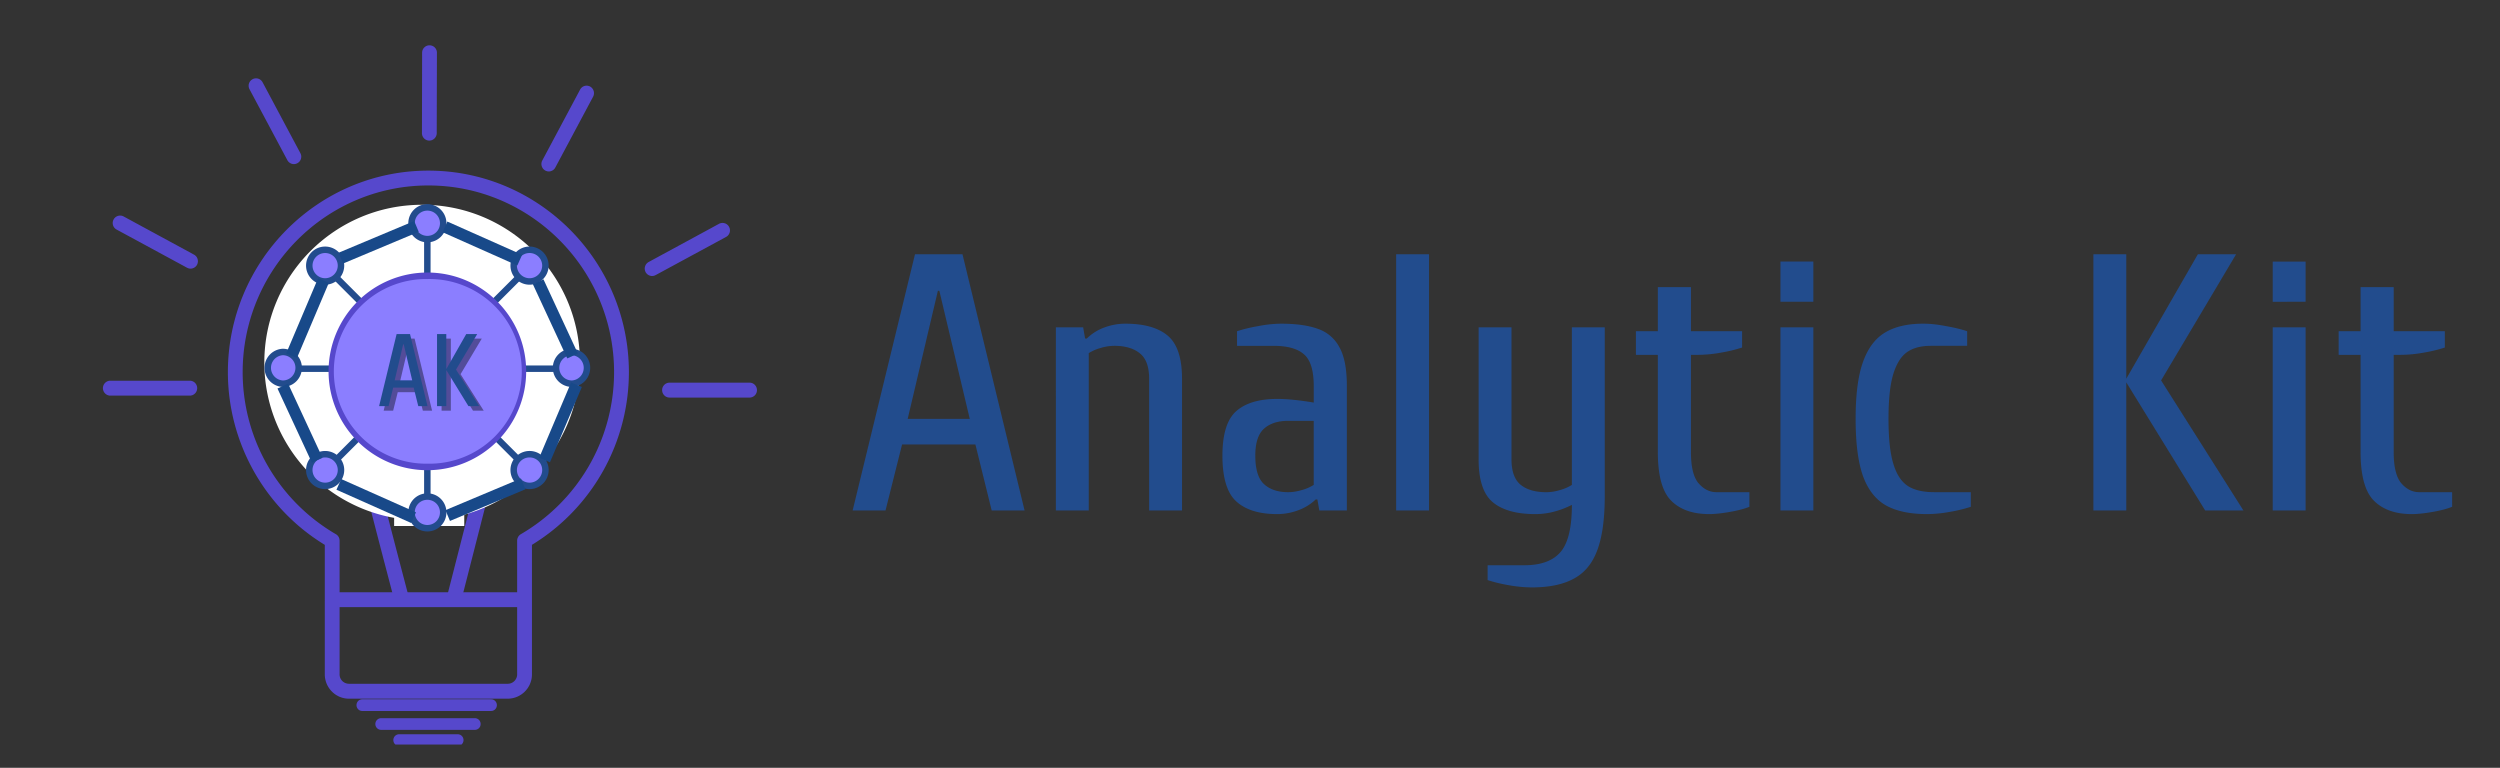 <svg viewBox="64 136 160.412 49.267" xmlns="http://www.w3.org/2000/svg"><rect x="64" y="136" width="160.412" height="49.267" fill="#333333" stroke="none"/><defs><clipPath id="a"><path d="M31.516 26.43h4.5v4.5h-4.5Zm0 0"/></clipPath><clipPath id="b"><path d="M20 8h27v34.047H20Zm0 0"/></clipPath><clipPath id="c"><path d="M12.797 21H19v2h-6.203Zm0 0"/></clipPath><clipPath id="d"><path d="M48 21h6.797v2H48Zm0 0"/></clipPath><clipPath id="e"><path d="M33 .047h2V7h-2Zm0 0"/></clipPath><clipPath id="f"><path d="M23.188 10.32h20.25v20.25h-20.25Zm0 0"/></clipPath><clipPath id="g"><path d="M32 10.285h3V13h-3Zm0 0"/></clipPath><clipPath id="h"><path d="M32 29h3v2.285h-3Zm0 0"/></clipPath><clipPath id="i"><path d="M32 28h3v3.285h-3Zm0 0"/></clipPath><clipPath id="j"><path d="M41 19h3.148v4H41Zm0 0"/></clipPath><clipPath id="k"><path d="M23.148 19H26v3h-2.852Zm0 0"/></clipPath><clipPath id="l"><path d="M23.148 19H26v4h-2.852Zm0 0"/></clipPath><clipPath id="m"><path d="M30 43h8v1.953h-8Zm0 0"/></clipPath><clipPath id="n"><path d="M31 44h5v.953h-5Zm0 0"/></clipPath><clipPath id="o"><path d="M28.43 15.82h10.5v10.5h-10.5Zm0 0"/></clipPath><clipPath id="p"><path d="M31.516 26.43h4.5v4.5h-4.5Zm0 0"/></clipPath><clipPath id="q"><path d="M20 8h27v34.047H20Zm0 0"/></clipPath><clipPath id="r"><path d="M12.797 21H19v2h-6.203Zm0 0"/></clipPath><clipPath id="s"><path d="M48 21h6.797v2H48Zm0 0"/></clipPath><clipPath id="t"><path d="M33 .047h2V7h-2Zm0 0"/></clipPath><clipPath id="u"><path d="M23.188 10.32h20.25v20.25h-20.25Zm0 0"/></clipPath><clipPath id="v"><path d="M32 10.285h3V13h-3Zm0 0"/></clipPath><clipPath id="w"><path d="M32 29h3v2.285h-3Zm0 0"/></clipPath><clipPath id="x"><path d="M32 28h3v3.285h-3Zm0 0"/></clipPath><clipPath id="y"><path d="M41 19h3.148v4H41Zm0 0"/></clipPath><clipPath id="z"><path d="M23.148 19H26v3h-2.852Zm0 0"/></clipPath><clipPath id="A"><path d="M23.148 19H26v4h-2.852Zm0 0"/></clipPath><clipPath id="B"><path d="M30 43h8v1.953h-8Zm0 0"/></clipPath><clipPath id="C"><path d="M31 44h5v.953h-5Zm0 0"/></clipPath><clipPath id="D"><path d="M28.43 15.82h10.5v10.5h-10.5Zm0 0"/></clipPath></defs><g clip-path="url(#a)" transform="translate(-122.18 -55.788)"><path fill="#fff" d="M31.516 26.43h4.5v4.5h-4.5v-4.5"/></g><path fill="#5648cc" d="M-90.18-19.683a.474.474 0 0 1-.457-.355c-.008-.032-.871-3.301-1.586-6.086a.478.478 0 0 1 .344-.582.473.473 0 0 1 .578.343c.71 2.785 1.574 6.047 1.582 6.078a.48.48 0 0 1-.461.602m3.375-.074a.636.636 0 0 1-.121-.012.478.478 0 0 1-.34-.582l1.547-6.05a.477.477 0 0 1 .578-.344.478.478 0 0 1 .34.582l-1.547 6.05a.47.47 0 0 1-.457.356"/><g clip-path="url(#b)" transform="translate(-122.18 -55.788)"><path fill="#5648cc" d="M39.648 31.457a.476.476 0 0 0-.238.414v3.313H28.016V31.87a.476.476 0 0 0-.239-.414 12.04 12.04 0 0 1-5.98-10.39c0-6.61 5.344-11.985 11.914-11.985 6.57 0 11.918 5.375 11.918 11.984a12.04 12.04 0 0 1-5.98 10.391Zm-.84 9.598h-10.19a.603.603 0 0 1-.602-.606v-4.312H39.41v4.312c0 .336-.27.606-.601.606ZM33.712 8.129c-7.094 0-12.863 5.805-12.863 12.937 0 4.52 2.375 8.739 6.218 11.075v3.52c0 .01.004.019.004.026 0 .012-.004.02-.004.032v4.73c0 .86.696 1.563 1.551 1.563H38.81a1.56 1.56 0 0 0 1.55-1.563v-4.761c0-.004-.004-.008-.004-.016 0-.004.004-.008.004-.012v-3.52a12.992 12.992 0 0 0 6.22-11.074c0-7.132-5.774-12.937-12.868-12.937"/></g><g clip-path="url(#c)" transform="translate(-122.18 -55.788)"><path fill="#5648cc" d="M18.406 22.566h-5.133a.48.48 0 0 1 0-.957h5.133c.262 0 .473.215.473.477 0 .266-.211.48-.473.48"/></g><g clip-path="url(#d)" transform="translate(-122.18 -55.788)"><path fill="#5648cc" d="M54.324 22.691h-5.133a.478.478 0 0 1 0-.957h5.133c.262 0 .473.215.473.48a.475.475 0 0 1-.473.477"/></g><path fill="#5648cc" d="M-74.11-40.898a.482.482 0 0 1-.418-.25.484.484 0 0 1 .196-.648l4.515-2.45a.475.475 0 0 1 .645.196c.125.23.039.52-.192.644l-4.52 2.45a.466.466 0 0 1-.226.058m-6.629-6.707a.48.48 0 0 1-.418-.707l2.426-4.547c.121-.23.41-.32.64-.195a.484.484 0 0 1 .196.648l-2.426 4.547a.478.478 0 0 1-.418.254m-22.991 6.235a.463.463 0 0 1-.223-.06l-4.52-2.448a.476.476 0 0 1-.191-.645.474.474 0 0 1 .644-.195l4.516 2.45c.23.124.316.413.195.648a.475.475 0 0 1-.422.25m6.633-6.708a.478.478 0 0 1-.418-.253l-2.426-4.547a.475.475 0 1 1 .836-.453l2.426 4.55a.476.476 0 0 1-.418.703"/><g clip-path="url(#e)" transform="translate(-122.18 -55.788)"><path fill="#5648cc" d="M33.773 6.203a.476.476 0 0 1-.472-.48l.011-5.16a.475.475 0 1 1 .95 0l-.012 5.164a.481.481 0 0 1-.477.476"/></g><path fill="#5648cc" d="M-92.39-35.335c0-2.125 1.718-3.852 3.831-3.852s3.832 1.727 3.832 3.852-1.719 3.851-3.832 3.851c-2.113 0-3.832-1.726-3.832-3.851Zm10.179 4.992-1.953-.926a.472.472 0 0 0-.528.086.483.483 0 0 0-.117.523l.793 2.02-3.316 1.316-.809-2.062a.476.476 0 0 0-.883-.004l-.824 2.055-3.309-1.344.704-1.75a.476.476 0 0 0-.648-.61l-1.735.856-1.567-3.227 2.907-1.425a.508.508 0 0 0 .171-.145c.18 2.488 2.25 4.453 4.766 4.453 2.637 0 4.781-2.156 4.781-4.808 0-2.649-2.144-4.805-4.78-4.805-2.563 0-4.657 2.035-4.774 4.582a.453.453 0 0 0-.172-.137l-2.922-1.386 1.52-3.247 1.953.926a.47.47 0 0 0 .527-.082.484.484 0 0 0 .117-.523l-.793-2.02 3.317-1.316.808 2.058c.07.184.246.301.442.305a.48.48 0 0 0 .44-.3l.825-2.055 3.309 1.343-.774 1.926a.475.475 0 0 0 .649.606l1.804-.887 1.567 3.223-2.762 1.359a.477.477 0 0 0 .008.86l2.777 1.32Zm2.355-3.902-2.316-1.098 2.3-1.133a.48.48 0 0 0 .22-.637l-1.985-4.082a.483.483 0 0 0-.27-.242.487.487 0 0 0-.363.024l-1.12.55.487-1.21a.482.482 0 0 0-.265-.626l-4.188-1.699a.474.474 0 0 0-.617.266l-.555 1.387-.547-1.395a.477.477 0 0 0-.617-.266l-4.199 1.664a.479.479 0 0 0-.27.621l.528 1.344-1.297-.617a.489.489 0 0 0-.363-.02.484.484 0 0 0-.27.25l-1.926 4.106a.478.478 0 0 0 .227.637l2.46 1.164-2.444 1.203a.478.478 0 0 0-.22.637l1.985 4.082a.475.475 0 0 0 .633.218l1.05-.515-.417 1.039a.497.497 0 0 0 .004.367.49.49 0 0 0 .261.254l4.188 1.703a.487.487 0 0 0 .363-.004.49.49 0 0 0 .254-.262l.559-1.386.543 1.39a.466.466 0 0 0 .617.27l4.2-1.668a.475.475 0 0 0 .269-.617l-.528-1.344 1.297.617a.477.477 0 0 0 .633-.23l1.926-4.11a.472.472 0 0 0-.227-.632"/><g clip-path="url(#f)" transform="translate(-122.18 -55.788)"><path fill="#fff" d="M33.313 10.32c-5.594 0-10.126 4.535-10.126 10.125A10.123 10.123 0 0 0 33.313 30.57c5.59 0 10.126-4.53 10.126-10.125 0-5.59-4.536-10.125-10.126-10.125"/></g><path fill="none" stroke-linejoin="round" d="M-88.532-43.264v16.624m-8.312-8.312h16.624" stroke="#224c8d" stroke-width=".415" stroke-miterlimit="10"/><path fill="#8b7eff" stroke-linejoin="round" d="m-94.411-29.073 11.757-11.757m-11.757 0 11.757 11.757" stroke="#224c8d" stroke-width=".415" stroke-miterlimit="10"/><path fill="#8b7eff" d="M-88.532-28.644a6.14 6.14 0 0 1-6.132-6.133 6.138 6.138 0 0 1 6.132-6.133 6.138 6.138 0 0 1 6.133 6.133 6.14 6.14 0 0 1-6.133 6.133"/><path fill="#5648cc" d="M-88.532-41.12a6.347 6.347 0 0 0-6.34 6.343 6.347 6.347 0 0 0 6.34 6.34 6.347 6.347 0 0 0 6.34-6.34c0-3.5-2.843-6.343-6.34-6.343Zm0 .417a5.925 5.925 0 1 1 0 11.848 5.924 5.924 0 1 1 0-11.848"/><g clip-path="url(#g)" transform="translate(-122.18 -55.788)"><path fill="#8b7eff" d="M32.633 11.508c0-.563.453-1.02 1.015-1.02a1.017 1.017 0 0 1 0 2.035 1.014 1.014 0 0 1-1.015-1.015"/><path fill="none" stroke-linejoin="round" d="M32.633 11.508c0-.563.453-1.02 1.015-1.02a1.017 1.017 0 0 1 0 2.035 1.014 1.014 0 0 1-1.015-1.015Zm0 0" stroke="#224c8d" stroke-width=".415" stroke-miterlimit="10"/></g><g clip-path="url(#h)" transform="translate(-122.18 -55.788)"><path fill="#8b7eff" d="M32.633 30.059c0-.563.453-1.016 1.015-1.016.563 0 1.016.453 1.016 1.016 0 .562-.453 1.015-1.016 1.015a1.014 1.014 0 0 1-1.015-1.015"/></g><g clip-path="url(#i)" transform="translate(-122.18 -55.788)"><path fill="none" stroke-linejoin="round" d="M32.633 30.059c0-.563.453-1.016 1.015-1.016.563 0 1.016.453 1.016 1.016 0 .562-.453 1.015-1.016 1.015a1.014 1.014 0 0 1-1.015-1.015Zm0 0" stroke="#224c8d" stroke-width=".415" stroke-miterlimit="10"/></g><path fill="#8b7eff" d="M-79.254-36.023a1.019 1.019 0 0 1 0 2.035 1.02 1.02 0 0 1-1.02-1.02 1.02 1.02 0 0 1 1.02-1.015"/><g clip-path="url(#j)" transform="translate(-122.18 -55.788)"><path fill="none" stroke-linejoin="round" d="M42.926 19.766a1.019 1.019 0 0 1 0 2.035 1.02 1.02 0 0 1-1.02-1.02 1.02 1.02 0 0 1 1.02-1.015Zm0 0" stroke="#224c8d" stroke-width=".415" stroke-miterlimit="10"/></g><g clip-path="url(#k)" transform="translate(-122.18 -55.788)"><path fill="#8b7eff" d="M24.371 19.766c.563 0 1.02.457 1.02 1.015a1.02 1.02 0 0 1-1.02 1.02 1.019 1.019 0 0 1 0-2.035"/></g><g clip-path="url(#l)" transform="translate(-122.18 -55.788)"><path fill="none" stroke-linejoin="round" d="M24.371 19.766c.563 0 1.02.457 1.02 1.015a1.02 1.02 0 0 1-1.02 1.02 1.019 1.019 0 0 1 0-2.035Zm0 0" stroke="#224c8d" stroke-width=".415" stroke-miterlimit="10"/></g><path fill="#8b7eff" d="M-82.692-42.285a1.02 1.02 0 0 1 1.438 0 1.014 1.014 0 0 1 0 1.438 1.014 1.014 0 0 1-1.438 0 1.014 1.014 0 0 1 0-1.438"/><path fill="none" stroke-linejoin="round" d="M-82.693-42.283a1.02 1.02 0 0 1 1.438 0 1.014 1.014 0 0 1 0 1.437 1.014 1.014 0 0 1-1.438 0 1.014 1.014 0 0 1 0-1.437Zm0 0" stroke="#224c8d" stroke-width=".415" stroke-miterlimit="10"/><path fill="#8b7eff" d="M-95.809-29.167a1.02 1.02 0 0 1 1.438 0 1.014 1.014 0 0 1 0 1.437 1.014 1.014 0 0 1-1.438 0 1.014 1.014 0 0 1 0-1.437"/><path fill="none" stroke-linejoin="round" d="M-95.81-29.167a1.02 1.02 0 0 1 1.438 0 1.014 1.014 0 0 1 0 1.438 1.014 1.014 0 0 1-1.437 0 1.014 1.014 0 0 1 0-1.438Zm0 0" stroke="#224c8d" stroke-width=".415" stroke-miterlimit="10"/><path fill="#8b7eff" d="M-95.809-40.847a1.014 1.014 0 0 1 0-1.438 1.02 1.02 0 0 1 1.438 0 1.014 1.014 0 0 1 0 1.438 1.014 1.014 0 0 1-1.438 0"/><path fill="none" stroke-linejoin="round" d="M-95.81-40.846a1.014 1.014 0 0 1 0-1.437 1.02 1.02 0 0 1 1.438 0 1.014 1.014 0 0 1 0 1.437 1.014 1.014 0 0 1-1.437 0Zm0 0" stroke="#224c8d" stroke-width=".415" stroke-miterlimit="10"/><path fill="#8b7eff" d="M-82.692-27.73a1.014 1.014 0 0 1 0-1.437 1.02 1.02 0 0 1 1.438 0 1.014 1.014 0 0 1 0 1.437 1.014 1.014 0 0 1-1.438 0"/><path fill="none" stroke-linejoin="round" d="M-82.693-27.73a1.014 1.014 0 0 1 0-1.437 1.02 1.02 0 0 1 1.438 0 1.014 1.014 0 0 1 0 1.438 1.014 1.014 0 0 1-1.438 0Zm0 0" stroke="#224c8d" stroke-width=".415" stroke-miterlimit="10"/><path fill="#8b7eff" d="M-88.532-30.07a4.691 4.691 0 0 1-4.687-4.687 4.69 4.69 0 0 1 4.687-4.684 4.693 4.693 0 0 1 4.688 4.684 4.694 4.694 0 0 1-4.688 4.687"/><path fill="#5648cc" d="M-88.532-39.648a4.899 4.899 0 0 0-4.894 4.89 4.9 4.9 0 0 0 4.894 4.895 4.9 4.9 0 0 0 4.895-4.894 4.899 4.899 0 0 0-4.895-4.89Zm0 .414a4.48 4.48 0 1 1-4.48 4.477 4.48 4.48 0 0 1 4.48-4.477"/><path fill="none" stroke-linejoin="round" d="M-86.26-34.756c0 2.476-1.019 4.48-2.272 4.48-1.254 0-2.274-2.004-2.274-4.48 0-2.473 1.02-4.477 2.274-4.477 1.253 0 2.273 2.004 2.273 4.477Zm0 0" stroke="#224c8d" stroke-width=".415" stroke-miterlimit="10"/><path fill="none" stroke-linejoin="round" d="M-88.532-32.483c-2.473 0-4.48-1.016-4.48-2.273 0-1.254 2.007-2.27 4.48-2.27 2.472 0 4.48 1.016 4.48 2.27 0 1.257-2.008 2.273-4.48 2.273Zm0-6.75v8.957m-4.481-4.48h8.96" stroke="#224c8d" stroke-width=".415" stroke-miterlimit="10"/><path transform="matrix(.297 -.701 .691 .293 -97.246 -35.78)" fill="none" d="m0 0 6.89.003" stroke="#184989"/><path transform="matrix(.297 -.701 .691 .293 -81.011 -29.09)" fill="none" d="M-.001 0h6.894" stroke="#184989"/><path transform="matrix(.703 -.295 .29 .692 -94.077 -42.048)" fill="none" d="M-.002.001h6.894" stroke="#184989"/><path transform="matrix(.703 -.295 .29 .692 -87.229 -25.526)" fill="none" d="m.003 0 6.889-.002" stroke="#184989"/><path transform="matrix(.696 .31 -.305 .685 -87.402 -44.05)" fill="none" d="m0 0 6.89-.002" stroke="#184989"/><path transform="matrix(.696 .31 -.305 .685 -94.212 -27.528)" fill="none" d="M0 0h6.894" stroke="#184989"/><path transform="matrix(.32 .691 -.68 .315 -81.42 -40.527)" fill="none" d="m0 .002 6.89-.004" stroke="#184989"/><path transform="matrix(.32 .691 -.68 .315 -97.807 -33.836)" fill="none" d="m0 .002 6.891-.004" stroke="#184989"/><path stroke-linecap="round" transform="matrix(.729 0 0 .75 -93.078 -13.364)" fill="none" d="M.498.002h11.358" stroke="#5648cc"/><g clip-path="url(#m)" transform="translate(-122.18 -55.788)"><path stroke-linecap="round" transform="matrix(.74 0 0 .75 30.31 43.635)" fill="none" d="M.5.003h8.132" stroke="#5648cc"/></g><g clip-path="url(#n)" transform="translate(-122.18 -55.788)"><path stroke-linecap="round" transform="matrix(.744 0 0 .75 31.465 44.668)" fill="none" d="M.499 0h5.055" stroke="#5648cc"/></g><g clip-path="url(#o)" transform="translate(-122.18 -55.788)"><path fill="#8b7eff" d="M33.68 15.82a5.251 5.251 0 0 0-5.25 5.25 5.251 5.251 0 0 0 5.25 5.25 5.249 5.249 0 0 0 5.25-5.25 5.249 5.249 0 0 0-5.25-5.25"/></g><path d="m-91.336-32.255 1.125-4.625h.86l1.123 4.625h-.593l-.297-1.188h-1.313l-.296 1.188Zm1-1.656h1.125l-.547-2.314h-.031Zm2.717 1.656v-4.625h.594v2.25l1.28-2.25h.704l-1.36 2.281 1.486 2.344h-.688l-1.422-2.313v2.313Zm0 0" fill-opacity=".4"/><path d="m-91.629-32.548 1.125-4.625h.86l1.123 4.625h-.593l-.297-1.188h-1.313l-.296 1.188Zm1-1.656h1.125l-.547-2.314h-.031Zm2.718 1.656v-4.625h.594v2.25l1.28-2.25h.704l-1.36 2.281 1.486 2.344h-.688l-1.422-2.313v2.313Zm26.668 6.694 4-16.438h3.047l3.984 16.438h-2.11l-1.045-4.234h-4.705l-1.062 4.234Zm3.531-5.875h3.984l-1.953-8.219h-.093Zm9.509-5.875h1.75l.125.719h.11a3.12 3.12 0 0 1 1.109-.703c.438-.164.89-.25 1.36-.25 1.206 0 2.113.257 2.718.765.613.512.922 1.434.922 2.766v8.453h-2.11v-8.453c0-.77-.199-1.313-.593-1.625-.387-.32-.934-.485-1.64-.485a3.09 3.09 0 0 0-.891.141 2.828 2.828 0 0 0-.75.328v10.094h-2.111Zm14.202 11.984c-1.156 0-2.031-.27-2.625-.812-.594-.54-.89-1.52-.89-2.938 0-1.382.296-2.336.89-2.859.594-.52 1.469-.781 2.625-.781.625 0 1.406.078 2.344.234v-1.062c0-1-.211-1.676-.625-2.032-.406-.363-1.059-.546-1.953-.546h-2.344v-.938a9.678 9.678 0 0 1 1.36-.328 7.823 7.823 0 0 1 1.453-.156c1 0 1.8.117 2.406.343A2.447 2.447 0 0 1-30-36.307c.312.562.468 1.387.468 2.469v7.984h-1.767l-.125-.703h-.11a3.194 3.194 0 0 1-1.109.687 3.84 3.84 0 0 1-1.359.25Zm.703-1.406c.282 0 .578-.047.89-.14a2.82 2.82 0 0 0 .75-.329v-4.109h-1.64c-.656 0-1.172.168-1.547.5-.375.336-.562.914-.562 1.734 0 .875.187 1.485.562 1.829.375.343.891.515 1.547.515Zm6.928 1.172v-16.438h2.11v16.438Zm8.699 4.938a8.66 8.66 0 0 1-1.47-.141 9.678 9.678 0 0 1-1.359-.328v-.953h2.36c1.07 0 1.847-.29 2.328-.86.476-.562.719-1.57.719-3.015-.782.394-1.563.593-2.344.593-1.212 0-2.122-.254-2.734-.764-.606-.508-.907-1.426-.907-2.75v-8.469h2.11v8.469c0 .761.191 1.304.578 1.625.394.324.945.484 1.656.484.281 0 .578-.047.89-.14a2.82 2.82 0 0 0 .75-.329v-10.11h2.11v10.813c0 1.488-.164 2.656-.484 3.5-.313.843-.813 1.445-1.5 1.812-.68.375-1.579.563-2.704.563Zm11.389-4.704c-1.055 0-1.867-.285-2.438-.859-.574-.57-.859-1.613-.859-3.125v-6.234h-1.406v-1.516h1.406v-2.828h2.125v2.828h3.281v1.047a9.678 9.678 0 0 1-1.36.328 8.422 8.422 0 0 1-1.452.14h-.469v6.235c0 .95.16 1.617.484 2 .332.387.72.578 1.157.578h2.109v.938c-.305.124-.719.234-1.25.328-.531.093-.977.14-1.328.14Zm4.571-13.624v-2.579h2.11v2.578Zm0 13.39v-11.75h2.11v11.75Zm9.401.234c-1.092 0-1.975-.187-2.64-.562-.656-.375-1.148-1.004-1.469-1.89-.312-.884-.468-2.102-.468-3.657 0-1.55.156-2.766.468-3.64.313-.883.782-1.516 1.407-1.891.624-.383 1.445-.578 2.468-.578.438 0 .922.054 1.453.156.532.094.985.203 1.36.328v.938H7.925c-.625 0-1.133.136-1.516.406-.386.273-.683.75-.89 1.437-.2.68-.297 1.625-.297 2.844 0 1.242.101 2.203.312 2.89.207.68.52 1.153.938 1.422.414.262.976.391 1.687.391h2.344v.938a9.678 9.678 0 0 1-1.36.328 8.422 8.422 0 0 1-1.452.14Zm0 0" fill="#224c8d"/><g transform="translate(10.857 -25.854)" fill="#224c8d"/><path d="M18.369-25.854v-16.438h2.11v7.985l4.594-7.985h2.453l-4.813 8.094 5.282 8.344h-2.454l-5.062-8.219v8.219Zm11.507-13.39v-2.579h2.11v2.578Zm0 13.39v-11.75h2.11v11.75Zm8.934.234c-1.055 0-1.867-.285-2.438-.859-.574-.57-.859-1.613-.859-3.125v-6.234h-1.406v-1.516h1.406v-2.828h2.125v2.828h3.281v1.047a9.678 9.678 0 0 1-1.36.328 8.422 8.422 0 0 1-1.452.14h-.469v6.235c0 .95.16 1.617.484 2 .332.387.72.578 1.157.578h2.109v.938c-.305.124-.719.234-1.25.328-.531.093-.977.14-1.328.14Zm0 0" fill="#224c8d"/><g transform="translate(41.74 -25.854)" fill="#224c8d"/><g clip-path="url(#p)" transform="translate(57.773 138.819)"><path fill="#fff" d="M31.516 26.43h4.5v4.5h-4.5v-4.5"/></g><path fill="#5648cc" d="M89.773 174.924a.474.474 0 0 1-.457-.355c-.008-.031-.871-3.301-1.586-6.086a.478.478 0 0 1 .344-.582.473.473 0 0 1 .578.344c.711 2.785 1.574 6.046 1.582 6.078a.48.48 0 0 1-.46.601m3.374-.074a.636.636 0 0 1-.121-.012.478.478 0 0 1-.34-.582l1.547-6.05a.477.477 0 0 1 .578-.344.478.478 0 0 1 .34.582l-1.547 6.05a.47.47 0 0 1-.457.356"/><g clip-path="url(#q)" transform="translate(57.773 138.819)"><path fill="#5648cc" d="M39.648 31.457a.476.476 0 0 0-.238.414v3.313H28.016V31.87a.476.476 0 0 0-.239-.414 12.04 12.04 0 0 1-5.98-10.39c0-6.61 5.344-11.985 11.914-11.985 6.57 0 11.918 5.375 11.918 11.984a12.04 12.04 0 0 1-5.98 10.391Zm-.84 9.598h-10.19a.603.603 0 0 1-.602-.606v-4.312H39.41v4.312c0 .336-.27.606-.601.606ZM33.712 8.129c-7.094 0-12.863 5.805-12.863 12.937 0 4.52 2.375 8.739 6.218 11.075v3.52c0 .01.004.019.004.026 0 .012-.004.02-.004.032v4.73c0 .86.696 1.563 1.551 1.563H38.81a1.56 1.56 0 0 0 1.55-1.563v-4.761c0-.004-.004-.008-.004-.016 0-.004.004-.008.004-.012v-3.52a12.992 12.992 0 0 0 6.22-11.074c0-7.132-5.774-12.937-12.868-12.937"/></g><g clip-path="url(#r)" transform="translate(57.773 138.819)"><path fill="#5648cc" d="M18.406 22.566h-5.133a.48.48 0 0 1 0-.957h5.133c.262 0 .473.215.473.477 0 .266-.211.48-.473.48"/></g><g clip-path="url(#s)" transform="translate(57.773 138.819)"><path fill="#5648cc" d="M54.324 22.691h-5.133a.478.478 0 0 1 0-.957h5.133c.262 0 .473.215.473.48a.475.475 0 0 1-.473.477"/></g><path fill="#5648cc" d="M105.843 153.71a.482.482 0 0 1-.418-.25.484.484 0 0 1 .196-.649l4.515-2.45a.476.476 0 0 1 .645.196c.125.23.039.52-.191.645l-4.52 2.449a.466.466 0 0 1-.227.058m-6.628-6.707a.48.48 0 0 1-.418-.707l2.425-4.546a.473.473 0 0 1 .641-.196c.23.125.316.414.195.649l-2.426 4.547a.478.478 0 0 1-.417.253m-22.993 6.235a.463.463 0 0 1-.222-.059l-4.52-2.449a.476.476 0 0 1-.191-.645.474.474 0 0 1 .644-.195l4.516 2.45c.23.124.316.413.195.648a.475.475 0 0 1-.422.25m6.633-6.707a.478.478 0 0 1-.418-.254l-2.426-4.547a.475.475 0 1 1 .836-.453l2.426 4.55a.476.476 0 0 1-.418.704"/><g clip-path="url(#t)" transform="translate(57.773 138.819)"><path fill="#5648cc" d="M33.773 6.203a.476.476 0 0 1-.472-.48l.011-5.16a.475.475 0 1 1 .95 0l-.012 5.164a.481.481 0 0 1-.477.476"/></g><path fill="#5648cc" d="M87.562 159.272c0-2.125 1.719-3.852 3.832-3.852 2.113 0 3.832 1.727 3.832 3.852s-1.719 3.852-3.832 3.852c-2.113 0-3.832-1.727-3.832-3.852Zm10.18 4.992-1.953-.926a.472.472 0 0 0-.528.086.483.483 0 0 0-.117.524l.793 2.02-3.316 1.316-.809-2.063a.476.476 0 0 0-.883-.004l-.824 2.055-3.308-1.344.703-1.75a.476.476 0 0 0-.648-.61l-1.735.856-1.567-3.226 2.907-1.426a.508.508 0 0 0 .172-.145c.18 2.489 2.25 4.454 4.765 4.454 2.637 0 4.781-2.157 4.781-4.809 0-2.648-2.144-4.805-4.78-4.805-2.563 0-4.657 2.035-4.774 4.582a.453.453 0 0 0-.172-.136l-2.922-1.387 1.52-3.246 1.953.926c.175.085.382.05.527-.082a.484.484 0 0 0 .117-.524l-.793-2.02 3.317-1.316.808 2.059c.07.183.246.3.442.304a.48.48 0 0 0 .441-.3l.824-2.055 3.309 1.344-.774 1.925a.475.475 0 0 0 .649.606l1.805-.887 1.566 3.223-2.762 1.36a.477.477 0 0 0 .008.859l2.777 1.32Zm2.355-3.902-2.316-1.098 2.3-1.133a.48.48 0 0 0 .22-.636l-1.985-4.082a.483.483 0 0 0-.27-.243.487.487 0 0 0-.363.024l-1.12.55.487-1.21a.482.482 0 0 0-.265-.625l-4.188-1.7a.474.474 0 0 0-.617.266l-.555 1.387-.546-1.395a.477.477 0 0 0-.618-.265l-4.199 1.664a.479.479 0 0 0-.27.621l.528 1.344-1.297-.618a.489.489 0 0 0-.363-.02.484.484 0 0 0-.27.25l-1.925 4.106a.478.478 0 0 0 .226.637l2.461 1.164-2.445 1.203a.478.478 0 0 0-.219.637l1.984 4.082a.475.475 0 0 0 .633.219l1.05-.516-.417 1.04a.497.497 0 0 0 .004.366.49.49 0 0 0 .262.254l4.187 1.703a.487.487 0 0 0 .363-.004.49.49 0 0 0 .254-.261l.559-1.387.543 1.39a.466.466 0 0 0 .617.27l4.2-1.668a.475.475 0 0 0 .269-.617l-.528-1.344 1.297.617a.477.477 0 0 0 .633-.23l1.926-4.11a.472.472 0 0 0-.227-.632"/><g clip-path="url(#u)" transform="translate(57.773 138.819)"><path fill="#fff" d="M33.313 10.32c-5.594 0-10.126 4.535-10.126 10.125A10.123 10.123 0 0 0 33.313 30.57c5.59 0 10.126-4.53 10.126-10.125 0-5.59-4.536-10.125-10.126-10.125"/></g><path fill="none" stroke-linejoin="round" d="M91.42 151.344v16.624m-8.311-8.312h16.624" stroke="#224c8d" stroke-width=".415" stroke-miterlimit="10"/><path fill="#8b7eff" stroke-linejoin="round" d="M85.542 165.534 97.3 153.777m-11.758 0L97.3 165.534" stroke="#224c8d" stroke-width=".415" stroke-miterlimit="10"/><path fill="#8b7eff" d="M91.422 165.963a6.14 6.14 0 0 1-6.133-6.132 6.138 6.138 0 0 1 6.133-6.133 6.138 6.138 0 0 1 6.132 6.133 6.14 6.14 0 0 1-6.132 6.132"/><path fill="#5648cc" d="M91.422 153.487a6.347 6.347 0 0 0-6.34 6.344 6.347 6.347 0 0 0 6.34 6.34 6.347 6.347 0 0 0 6.34-6.34c0-3.5-2.844-6.344-6.34-6.344Zm0 .418a5.925 5.925 0 1 1 0 11.847 5.924 5.924 0 1 1 0-11.847"/><g clip-path="url(#v)" transform="translate(57.773 138.819)"><path fill="#8b7eff" d="M32.633 11.508c0-.563.453-1.02 1.015-1.02a1.017 1.017 0 0 1 0 2.035 1.014 1.014 0 0 1-1.015-1.015"/><path fill="none" stroke-linejoin="round" d="M32.633 11.508c0-.563.453-1.02 1.015-1.02a1.017 1.017 0 0 1 0 2.035 1.014 1.014 0 0 1-1.015-1.015Zm0 0" stroke="#224c8d" stroke-width=".415" stroke-miterlimit="10"/></g><g clip-path="url(#w)" transform="translate(57.773 138.819)"><path fill="#8b7eff" d="M32.633 30.059c0-.563.453-1.016 1.015-1.016.563 0 1.016.453 1.016 1.016 0 .562-.453 1.015-1.016 1.015a1.014 1.014 0 0 1-1.015-1.015"/></g><g clip-path="url(#x)" transform="translate(57.773 138.819)"><path fill="none" stroke-linejoin="round" d="M32.633 30.059c0-.563.453-1.016 1.015-1.016.563 0 1.016.453 1.016 1.016 0 .562-.453 1.015-1.016 1.015a1.014 1.014 0 0 1-1.015-1.015Zm0 0" stroke="#224c8d" stroke-width=".415" stroke-miterlimit="10"/></g><path fill="#8b7eff" d="M100.699 158.584a1.019 1.019 0 0 1 0 2.036 1.02 1.02 0 0 1-1.02-1.02 1.02 1.02 0 0 1 1.02-1.016"/><g clip-path="url(#y)" transform="translate(57.773 138.819)"><path fill="none" stroke-linejoin="round" d="M42.926 19.766a1.019 1.019 0 0 1 0 2.035 1.02 1.02 0 0 1-1.02-1.02 1.02 1.02 0 0 1 1.02-1.015Zm0 0" stroke="#224c8d" stroke-width=".415" stroke-miterlimit="10"/></g><g clip-path="url(#z)" transform="translate(57.773 138.819)"><path fill="#8b7eff" d="M24.371 19.766c.563 0 1.02.457 1.02 1.015a1.02 1.02 0 0 1-1.02 1.02 1.019 1.019 0 0 1 0-2.035"/></g><g clip-path="url(#A)" transform="translate(57.773 138.819)"><path fill="none" stroke-linejoin="round" d="M24.371 19.766c.563 0 1.02.457 1.02 1.015a1.02 1.02 0 0 1-1.02 1.02 1.019 1.019 0 0 1 0-2.035Zm0 0" stroke="#224c8d" stroke-width=".415" stroke-miterlimit="10"/></g><path fill="#8b7eff" d="M97.261 152.323a1.02 1.02 0 0 1 1.438 0 1.014 1.014 0 0 1 0 1.437 1.014 1.014 0 0 1-1.438 0 1.014 1.014 0 0 1 0-1.437"/><path fill="none" stroke-linejoin="round" d="M97.26 152.324a1.02 1.02 0 0 1 1.438 0 1.014 1.014 0 0 1 0 1.437 1.014 1.014 0 0 1-1.438 0 1.014 1.014 0 0 1 0-1.437Zm0 0" stroke="#224c8d" stroke-width=".415" stroke-miterlimit="10"/><path fill="#8b7eff" d="M84.144 165.44a1.02 1.02 0 0 1 1.438 0 1.014 1.014 0 0 1 0 1.437 1.014 1.014 0 0 1-1.438 0 1.014 1.014 0 0 1 0-1.437"/><path fill="none" stroke-linejoin="round" d="M84.144 165.44a1.02 1.02 0 0 1 1.437 0 1.014 1.014 0 0 1 0 1.438 1.014 1.014 0 0 1-1.437 0 1.014 1.014 0 0 1 0-1.438Zm0 0" stroke="#224c8d" stroke-width=".415" stroke-miterlimit="10"/><path fill="#8b7eff" d="M84.144 153.76a1.014 1.014 0 0 1 0-1.437 1.02 1.02 0 0 1 1.438 0 1.014 1.014 0 0 1 0 1.437 1.014 1.014 0 0 1-1.438 0"/><path fill="none" stroke-linejoin="round" d="M84.144 153.761a1.014 1.014 0 0 1 0-1.437 1.02 1.02 0 0 1 1.437 0 1.014 1.014 0 0 1 0 1.437 1.014 1.014 0 0 1-1.437 0Zm0 0" stroke="#224c8d" stroke-width=".415" stroke-miterlimit="10"/><path fill="#8b7eff" d="M97.261 166.877a1.014 1.014 0 0 1 0-1.437 1.02 1.02 0 0 1 1.438 0 1.014 1.014 0 0 1 0 1.437 1.014 1.014 0 0 1-1.438 0"/><path fill="none" stroke-linejoin="round" d="M97.26 166.878a1.014 1.014 0 0 1 0-1.438 1.02 1.02 0 0 1 1.438 0 1.014 1.014 0 0 1 0 1.438 1.014 1.014 0 0 1-1.438 0Zm0 0" stroke="#224c8d" stroke-width=".415" stroke-miterlimit="10"/><path fill="#8b7eff" d="M91.422 164.538a4.691 4.691 0 0 1-4.688-4.688 4.69 4.69 0 0 1 4.688-4.684 4.693 4.693 0 0 1 4.687 4.684 4.694 4.694 0 0 1-4.687 4.688"/><path fill="#5648cc" d="M91.422 154.96a4.899 4.899 0 0 0-4.895 4.89 4.9 4.9 0 0 0 4.895 4.895 4.9 4.9 0 0 0 4.894-4.895 4.899 4.899 0 0 0-4.894-4.89Zm0 .414a4.48 4.48 0 1 1-4.48 4.476 4.48 4.48 0 0 1 4.48-4.476"/><path fill="none" stroke-linejoin="round" d="M93.694 159.85c0 2.477-1.02 4.481-2.273 4.481-1.254 0-2.274-2.004-2.274-4.48 0-2.473 1.02-4.476 2.274-4.476s2.273 2.003 2.273 4.476Zm0 0" stroke="#224c8d" stroke-width=".415" stroke-miterlimit="10"/><path fill="none" stroke-linejoin="round" d="M91.42 162.124c-2.472 0-4.48-1.015-4.48-2.273 0-1.254 2.008-2.27 4.48-2.27 2.473 0 4.481 1.016 4.481 2.27 0 1.258-2.008 2.273-4.48 2.273Zm0-6.749v8.956m-4.48-4.481h8.961" stroke="#224c8d" stroke-width=".415" stroke-miterlimit="10"/><path transform="matrix(.297 -.701 .691 .293 82.707 158.827)" fill="none" d="m0 0 6.89.003" stroke="#184989"/><path transform="matrix(.297 -.701 .691 .293 98.942 165.518)" fill="none" d="M-.001 0h6.894" stroke="#184989"/><path transform="matrix(.703 -.295 .29 .692 85.876 152.56)" fill="none" d="M-.002.001h6.894" stroke="#184989"/><path transform="matrix(.703 -.295 .29 .692 92.725 169.082)" fill="none" d="m.003 0 6.889-.002" stroke="#184989"/><path transform="matrix(.696 .31 -.305 .685 92.551 150.558)" fill="none" d="m0 0 6.89-.002" stroke="#184989"/><path transform="matrix(.696 .31 -.305 .685 85.741 167.08)" fill="none" d="M0 0h6.894" stroke="#184989"/><path transform="matrix(.32 .691 -.68 .315 98.533 154.08)" fill="none" d="m0 .002 6.89-.004" stroke="#184989"/><path transform="matrix(.32 .691 -.68 .315 82.146 160.77)" fill="none" d="m0 .002 6.891-.004" stroke="#184989"/><path stroke-linecap="round" transform="matrix(.729 0 0 .75 86.875 181.243)" fill="none" d="M.498.002h11.358" stroke="#5648cc"/><g clip-path="url(#B)" transform="translate(57.773 138.819)"><path stroke-linecap="round" transform="matrix(.74 0 0 .75 30.31 43.635)" fill="none" d="M.5.003h8.132" stroke="#5648cc"/></g><g clip-path="url(#C)" transform="translate(57.773 138.819)"><path stroke-linecap="round" transform="matrix(.744 0 0 .75 31.465 44.668)" fill="none" d="M.499 0h5.055" stroke="#5648cc"/></g><g clip-path="url(#D)" transform="translate(57.773 138.819)"><path fill="#8b7eff" d="M33.68 15.82a5.251 5.251 0 0 0-5.25 5.25 5.251 5.251 0 0 0 5.25 5.25 5.249 5.249 0 0 0 5.25-5.25 5.249 5.249 0 0 0-5.25-5.25"/></g><path d="m88.617 162.352 1.125-4.625h.86l1.123 4.625h-.593l-.297-1.188h-1.313l-.296 1.188Zm1-1.656h1.125l-.547-2.314h-.031Zm2.717 1.656v-4.625h.594v2.25l1.28-2.25h.704l-1.36 2.281 1.486 2.344h-.688l-1.422-2.313v2.313Zm0 0" fill-opacity=".4"/><path d="m88.324 162.059 1.125-4.625h.86l1.123 4.625h-.593l-.297-1.188h-1.313l-.296 1.188Zm1-1.656h1.125l-.547-2.314h-.031Zm2.718 1.656v-4.625h.594v2.25l1.28-2.25h.704l-1.36 2.281 1.486 2.344h-.688l-1.422-2.313v2.313Zm26.668 6.694 4-16.438h3.047l3.984 16.438h-2.11l-1.045-4.234h-4.705l-1.062 4.234Zm3.531-5.875h3.984l-1.953-8.219h-.093Zm9.509-5.875h1.75l.125.719h.11a3.12 3.12 0 0 1 1.109-.703c.438-.164.89-.25 1.36-.25 1.206 0 2.113.257 2.718.765.613.512.922 1.434.922 2.766v8.453h-2.11V160.3c0-.77-.199-1.313-.593-1.625-.387-.32-.934-.485-1.64-.485a3.09 3.09 0 0 0-.891.141 2.828 2.828 0 0 0-.75.328v10.094h-2.111Zm14.202 11.984c-1.156 0-2.031-.27-2.625-.812-.594-.54-.89-1.52-.89-2.938 0-1.382.296-2.336.89-2.859.594-.52 1.469-.781 2.625-.781.625 0 1.406.078 2.344.234v-1.062c0-1-.211-1.676-.625-2.032-.406-.363-1.059-.546-1.953-.546h-2.344v-.938a9.678 9.678 0 0 1 1.36-.328 7.823 7.823 0 0 1 1.453-.156c1 0 1.8.117 2.406.343a2.447 2.447 0 0 1 1.36 1.188c.312.562.468 1.387.468 2.469v7.984h-1.767l-.125-.703h-.11a3.194 3.194 0 0 1-1.109.687 3.84 3.84 0 0 1-1.359.25Zm.703-1.406c.282 0 .578-.047.89-.14a2.82 2.82 0 0 0 .75-.329v-4.109h-1.64c-.656 0-1.172.168-1.547.5-.375.336-.562.914-.562 1.734 0 .875.187 1.485.562 1.829.375.343.891.515 1.547.515Zm6.928 1.172v-16.438h2.11v16.438Zm8.699 4.938a8.66 8.66 0 0 1-1.47-.141 9.678 9.678 0 0 1-1.359-.328v-.953h2.36c1.07 0 1.847-.29 2.328-.86.476-.562.719-1.57.719-3.015-.782.394-1.563.593-2.344.593-1.212 0-2.122-.254-2.734-.764-.606-.508-.907-1.426-.907-2.75v-8.469h2.11v8.469c0 .761.191 1.304.578 1.625.394.324.945.484 1.656.484.281 0 .578-.047.89-.14a2.82 2.82 0 0 0 .75-.329v-10.11h2.11v10.813c0 1.488-.164 2.656-.484 3.5-.313.843-.813 1.445-1.5 1.812-.68.375-1.579.563-2.704.563Zm11.389-4.704c-1.055 0-1.867-.285-2.438-.859-.574-.57-.859-1.613-.859-3.125v-6.234h-1.406v-1.516h1.406v-2.828h2.125v2.828h3.281v1.047a9.678 9.678 0 0 1-1.36.328 8.422 8.422 0 0 1-1.452.14h-.469v6.235c0 .95.16 1.617.484 2 .332.387.72.578 1.157.578h2.109v.938c-.305.124-.719.234-1.25.328-.531.093-.977.14-1.328.14Zm4.571-13.624v-2.579h2.11v2.578Zm0 13.39v-11.75h2.11v11.75Zm9.401.234c-1.092 0-1.975-.187-2.64-.562-.656-.375-1.148-1.004-1.469-1.89-.312-.884-.468-2.102-.468-3.657 0-1.55.156-2.766.468-3.64.313-.883.782-1.516 1.407-1.891.624-.383 1.445-.578 2.468-.578.438 0 .922.054 1.453.156.532.094.985.203 1.36.328v.938h-2.344c-.625 0-1.133.136-1.516.406-.386.273-.683.75-.89 1.437-.2.68-.297 1.625-.297 2.844 0 1.242.101 2.203.312 2.89.207.68.52 1.153.938 1.422.414.262.976.391 1.687.391h2.344v.938a9.678 9.678 0 0 1-1.36.328 8.422 8.422 0 0 1-1.452.14Zm0 0" fill="#224c8d"/><g transform="translate(190.81 168.753)" fill="#224c8d"/><path d="M198.322 168.753v-16.438h2.11v7.985l4.594-7.985h2.453l-4.813 8.094 5.282 8.344h-2.454l-5.062-8.219v8.219Zm11.507-13.39v-2.579h2.11v2.578Zm0 13.39v-11.75h2.11v11.75Zm8.934.234c-1.055 0-1.867-.285-2.438-.859-.574-.57-.859-1.613-.859-3.125v-6.234h-1.406v-1.516h1.406v-2.828h2.125v2.828h3.281v1.047a9.678 9.678 0 0 1-1.36.328 8.422 8.422 0 0 1-1.452.14h-.469v6.235c0 .95.16 1.617.484 2 .332.387.72.578 1.157.578h2.109v.938c-.305.124-.719.234-1.25.328-.531.093-.977.14-1.328.14Zm0 0" fill="#224c8d"/><g transform="translate(221.693 168.753)" fill="#224c8d"/></svg>